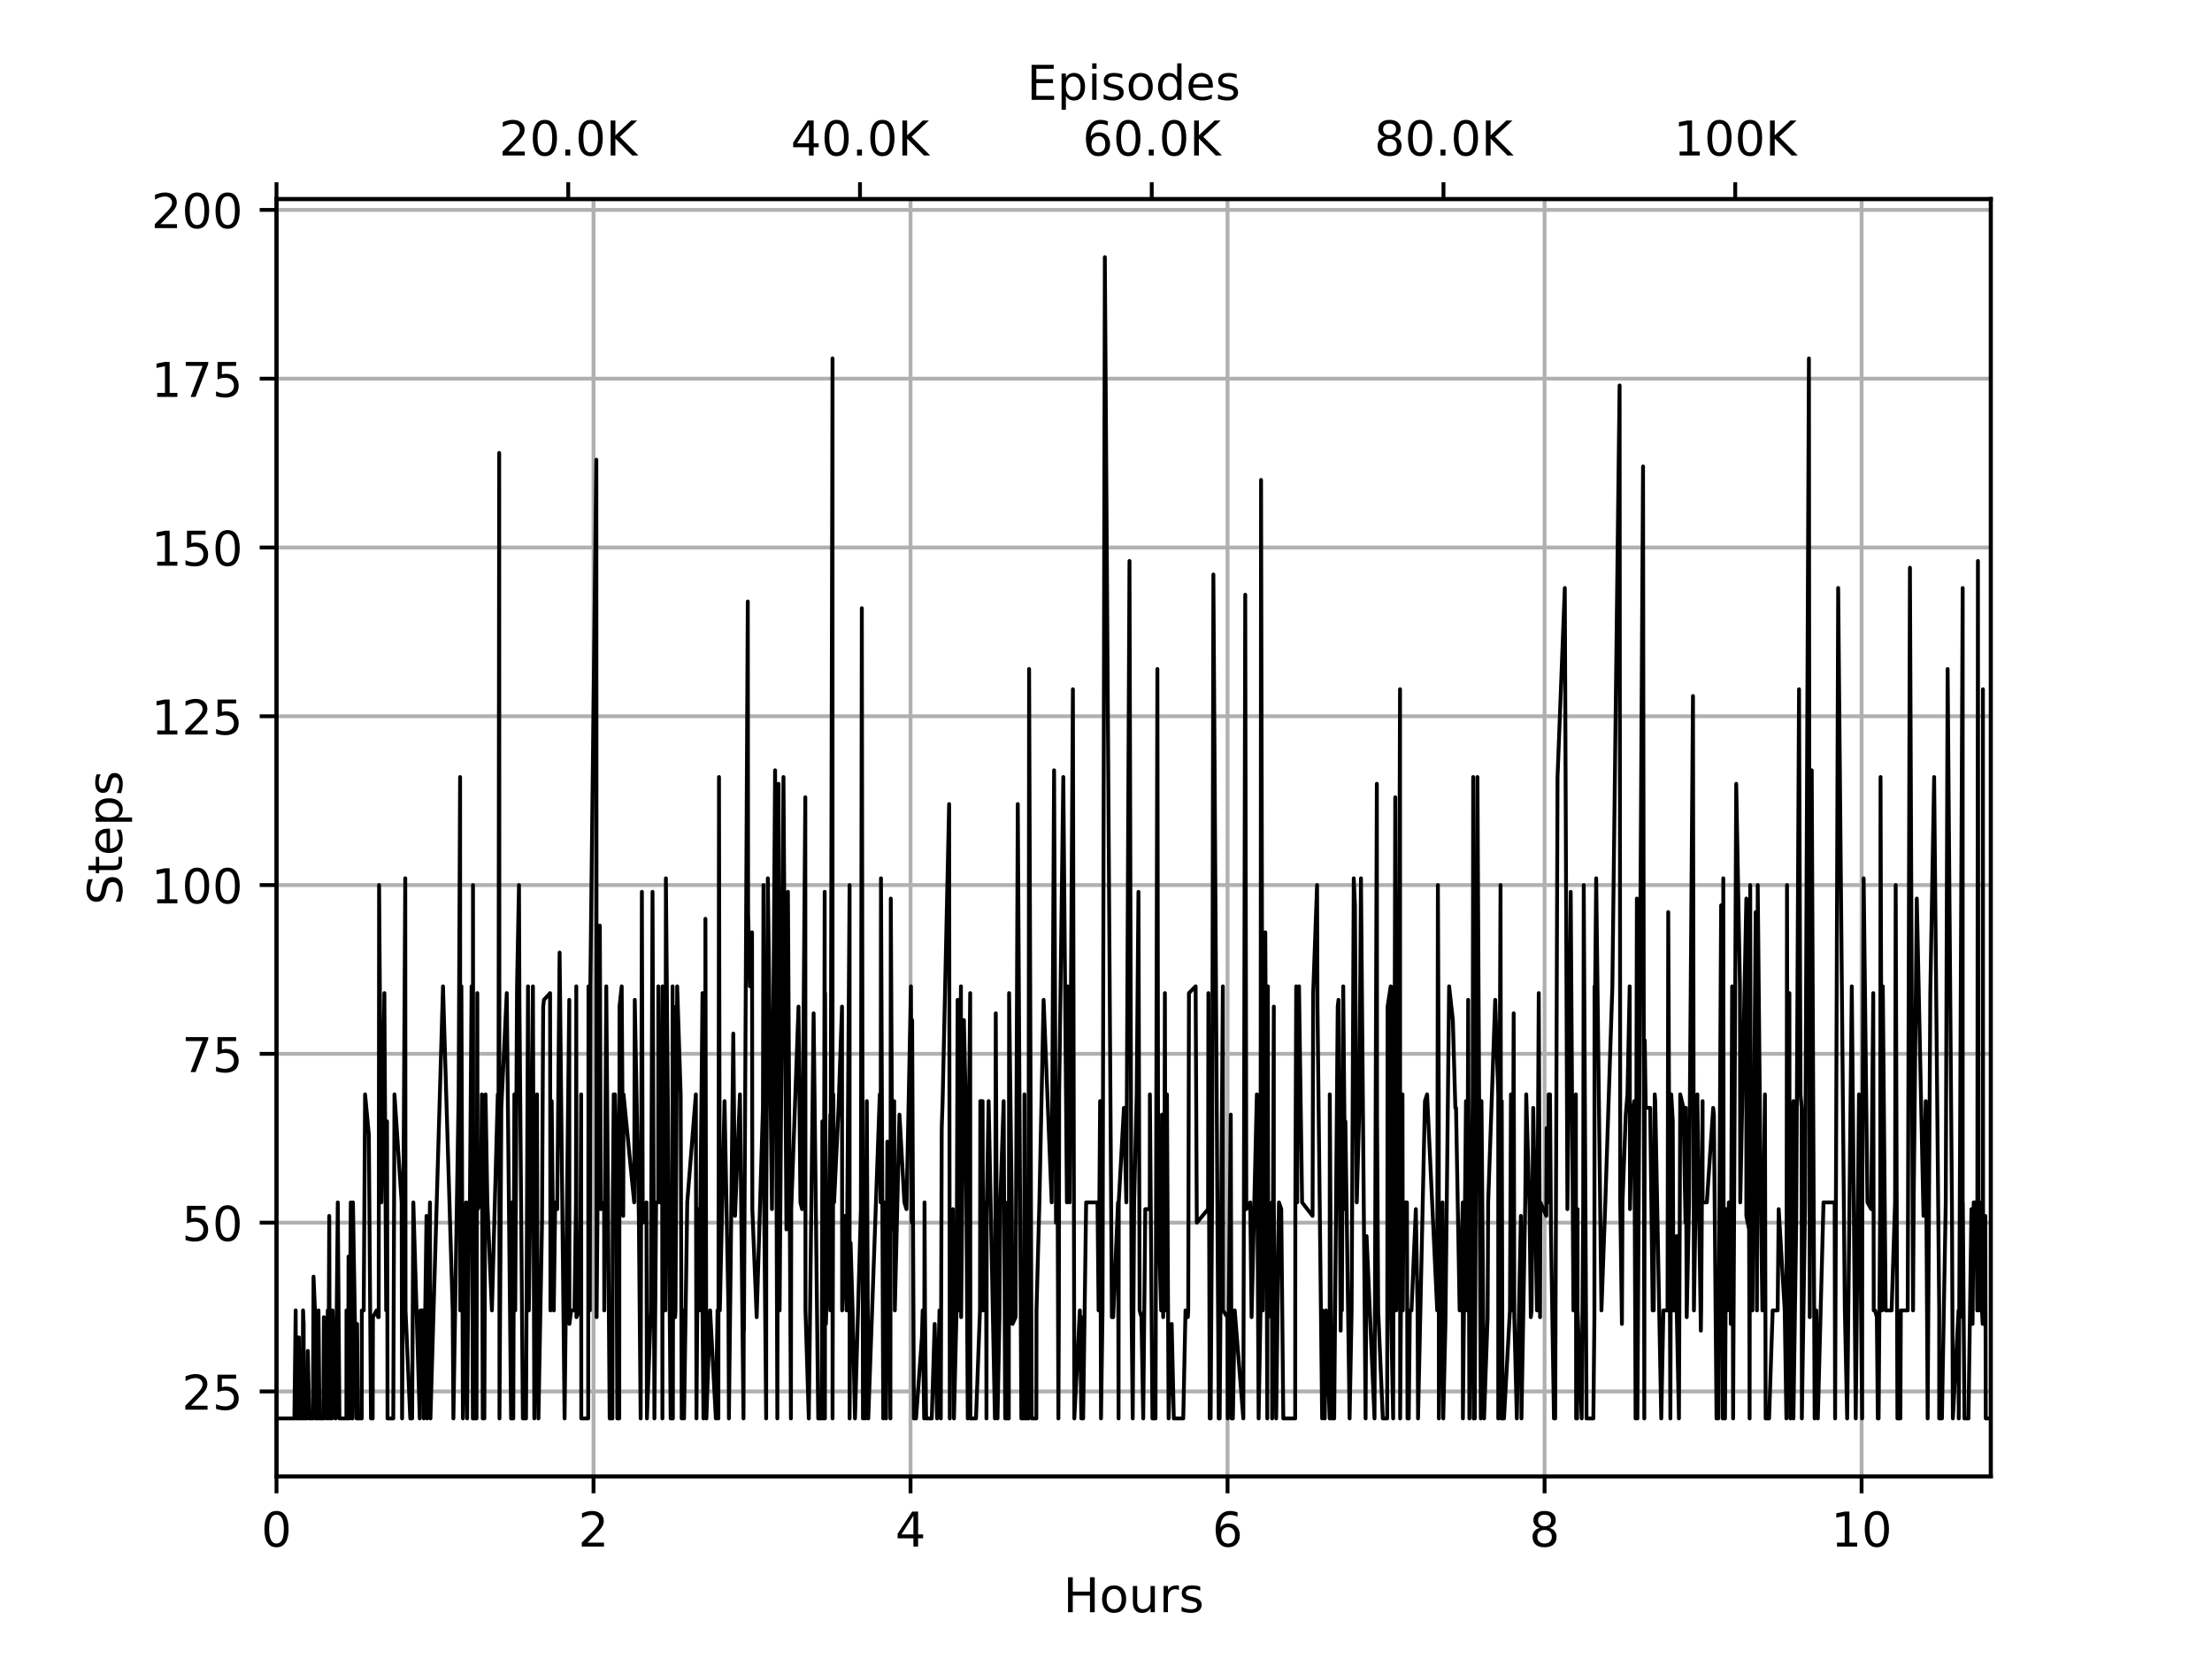 <?xml version="1.0" encoding="utf-8" standalone="no"?>
<!DOCTYPE svg PUBLIC "-//W3C//DTD SVG 1.1//EN"
  "http://www.w3.org/Graphics/SVG/1.1/DTD/svg11.dtd">
<!-- Created with matplotlib (https://matplotlib.org/) -->
<svg height="345.6pt" version="1.1" viewBox="0 0 460.8 345.6" width="460.8pt" xmlns="http://www.w3.org/2000/svg" xmlns:xlink="http://www.w3.org/1999/xlink">
 <defs>
  <style type="text/css">
*{stroke-linecap:butt;stroke-linejoin:round;}
  </style>
 </defs>
 <g id="figure_1">
  <g id="patch_1">
   <path d="M 0 345.6 
L 460.8 345.6 
L 460.8 0 
L 0 0 
z
" style="fill:#ffffff;"/>
  </g>
  <g id="axes_1">
   <g id="patch_2">
    <path d="M 57.6 307.584 
L 414.72 307.584 
L 414.72 41.472 
L 57.6 41.472 
z
" style="fill:#ffffff;"/>
   </g>
   <g id="matplotlib.axis_1">
    <g id="xtick_1">
     <g id="line2d_1">
      <path clip-path="url(#p8e81c54733)" d="M 57.6 307.584 
L 57.6 41.472 
" style="fill:none;stroke:#b0b0b0;stroke-linecap:square;stroke-width:0.8;"/>
     </g>
     <g id="line2d_2">
      <defs>
       <path d="M 0 0 
L 0 3.5 
" id="md59aec3bb2" style="stroke:#000000;stroke-width:0.8;"/>
      </defs>
      <g>
       <use style="stroke:#000000;stroke-width:0.8;" x="57.6" xlink:href="#md59aec3bb2" y="307.584"/>
      </g>
     </g>
     <g id="text_1">
      <!-- 0 -->
      <defs>
       <path d="M 31.781 66.406 
Q 24.172 66.406 20.328 58.906 
Q 16.5 51.422 16.5 36.375 
Q 16.5 21.391 20.328 13.891 
Q 24.172 6.391 31.781 6.391 
Q 39.453 6.391 43.281 13.891 
Q 47.125 21.391 47.125 36.375 
Q 47.125 51.422 43.281 58.906 
Q 39.453 66.406 31.781 66.406 
z
M 31.781 74.219 
Q 44.047 74.219 50.516 64.516 
Q 56.984 54.828 56.984 36.375 
Q 56.984 17.969 50.516 8.266 
Q 44.047 -1.422 31.781 -1.422 
Q 19.531 -1.422 13.062 8.266 
Q 6.594 17.969 6.594 36.375 
Q 6.594 54.828 13.062 64.516 
Q 19.531 74.219 31.781 74.219 
z
" id="DejaVuSans-48"/>
      </defs>
      <g transform="translate(54.419 322.182)scale(0.1 -0.1)">
       <use xlink:href="#DejaVuSans-48"/>
      </g>
     </g>
    </g>
    <g id="xtick_2">
     <g id="line2d_3">
      <path clip-path="url(#p8e81c54733)" d="M 123.641 307.584 
L 123.641 41.472 
" style="fill:none;stroke:#b0b0b0;stroke-linecap:square;stroke-width:0.8;"/>
     </g>
     <g id="line2d_4">
      <g>
       <use style="stroke:#000000;stroke-width:0.8;" x="123.641" xlink:href="#md59aec3bb2" y="307.584"/>
      </g>
     </g>
     <g id="text_2">
      <!-- 2 -->
      <defs>
       <path d="M 19.188 8.297 
L 53.609 8.297 
L 53.609 0 
L 7.328 0 
L 7.328 8.297 
Q 12.938 14.109 22.625 23.891 
Q 32.328 33.688 34.812 36.531 
Q 39.547 41.844 41.422 45.531 
Q 43.312 49.219 43.312 52.781 
Q 43.312 58.594 39.234 62.25 
Q 35.156 65.922 28.609 65.922 
Q 23.969 65.922 18.812 64.312 
Q 13.672 62.703 7.812 59.422 
L 7.812 69.391 
Q 13.766 71.781 18.938 73 
Q 24.125 74.219 28.422 74.219 
Q 39.75 74.219 46.484 68.547 
Q 53.219 62.891 53.219 53.422 
Q 53.219 48.922 51.531 44.891 
Q 49.859 40.875 45.406 35.406 
Q 44.188 33.984 37.641 27.219 
Q 31.109 20.453 19.188 8.297 
z
" id="DejaVuSans-50"/>
      </defs>
      <g transform="translate(120.459 322.182)scale(0.1 -0.1)">
       <use xlink:href="#DejaVuSans-50"/>
      </g>
     </g>
    </g>
    <g id="xtick_3">
     <g id="line2d_5">
      <path clip-path="url(#p8e81c54733)" d="M 189.681 307.584 
L 189.681 41.472 
" style="fill:none;stroke:#b0b0b0;stroke-linecap:square;stroke-width:0.8;"/>
     </g>
     <g id="line2d_6">
      <g>
       <use style="stroke:#000000;stroke-width:0.8;" x="189.681" xlink:href="#md59aec3bb2" y="307.584"/>
      </g>
     </g>
     <g id="text_3">
      <!-- 4 -->
      <defs>
       <path d="M 37.797 64.312 
L 12.891 25.391 
L 37.797 25.391 
z
M 35.203 72.906 
L 47.609 72.906 
L 47.609 25.391 
L 58.016 25.391 
L 58.016 17.188 
L 47.609 17.188 
L 47.609 0 
L 37.797 0 
L 37.797 17.188 
L 4.891 17.188 
L 4.891 26.703 
z
" id="DejaVuSans-52"/>
      </defs>
      <g transform="translate(186.5 322.182)scale(0.1 -0.1)">
       <use xlink:href="#DejaVuSans-52"/>
      </g>
     </g>
    </g>
    <g id="xtick_4">
     <g id="line2d_7">
      <path clip-path="url(#p8e81c54733)" d="M 255.722 307.584 
L 255.722 41.472 
" style="fill:none;stroke:#b0b0b0;stroke-linecap:square;stroke-width:0.8;"/>
     </g>
     <g id="line2d_8">
      <g>
       <use style="stroke:#000000;stroke-width:0.8;" x="255.722" xlink:href="#md59aec3bb2" y="307.584"/>
      </g>
     </g>
     <g id="text_4">
      <!-- 6 -->
      <defs>
       <path d="M 33.016 40.375 
Q 26.375 40.375 22.484 35.828 
Q 18.609 31.297 18.609 23.391 
Q 18.609 15.531 22.484 10.953 
Q 26.375 6.391 33.016 6.391 
Q 39.656 6.391 43.531 10.953 
Q 47.406 15.531 47.406 23.391 
Q 47.406 31.297 43.531 35.828 
Q 39.656 40.375 33.016 40.375 
z
M 52.594 71.297 
L 52.594 62.312 
Q 48.875 64.062 45.094 64.984 
Q 41.312 65.922 37.594 65.922 
Q 27.828 65.922 22.672 59.328 
Q 17.531 52.734 16.797 39.406 
Q 19.672 43.656 24.016 45.922 
Q 28.375 48.188 33.594 48.188 
Q 44.578 48.188 50.953 41.516 
Q 57.328 34.859 57.328 23.391 
Q 57.328 12.156 50.688 5.359 
Q 44.047 -1.422 33.016 -1.422 
Q 20.359 -1.422 13.672 8.266 
Q 6.984 17.969 6.984 36.375 
Q 6.984 53.656 15.188 63.938 
Q 23.391 74.219 37.203 74.219 
Q 40.922 74.219 44.703 73.484 
Q 48.484 72.75 52.594 71.297 
z
" id="DejaVuSans-54"/>
      </defs>
      <g transform="translate(252.541 322.182)scale(0.1 -0.1)">
       <use xlink:href="#DejaVuSans-54"/>
      </g>
     </g>
    </g>
    <g id="xtick_5">
     <g id="line2d_9">
      <path clip-path="url(#p8e81c54733)" d="M 321.763 307.584 
L 321.763 41.472 
" style="fill:none;stroke:#b0b0b0;stroke-linecap:square;stroke-width:0.8;"/>
     </g>
     <g id="line2d_10">
      <g>
       <use style="stroke:#000000;stroke-width:0.8;" x="321.763" xlink:href="#md59aec3bb2" y="307.584"/>
      </g>
     </g>
     <g id="text_5">
      <!-- 8 -->
      <defs>
       <path d="M 31.781 34.625 
Q 24.75 34.625 20.719 30.859 
Q 16.703 27.094 16.703 20.516 
Q 16.703 13.922 20.719 10.156 
Q 24.75 6.391 31.781 6.391 
Q 38.812 6.391 42.859 10.172 
Q 46.922 13.969 46.922 20.516 
Q 46.922 27.094 42.891 30.859 
Q 38.875 34.625 31.781 34.625 
z
M 21.922 38.812 
Q 15.578 40.375 12.031 44.719 
Q 8.5 49.078 8.5 55.328 
Q 8.5 64.062 14.719 69.141 
Q 20.953 74.219 31.781 74.219 
Q 42.672 74.219 48.875 69.141 
Q 55.078 64.062 55.078 55.328 
Q 55.078 49.078 51.531 44.719 
Q 48 40.375 41.703 38.812 
Q 48.828 37.156 52.797 32.312 
Q 56.781 27.484 56.781 20.516 
Q 56.781 9.906 50.312 4.234 
Q 43.844 -1.422 31.781 -1.422 
Q 19.734 -1.422 13.25 4.234 
Q 6.781 9.906 6.781 20.516 
Q 6.781 27.484 10.781 32.312 
Q 14.797 37.156 21.922 38.812 
z
M 18.312 54.391 
Q 18.312 48.734 21.844 45.562 
Q 25.391 42.391 31.781 42.391 
Q 38.141 42.391 41.719 45.562 
Q 45.312 48.734 45.312 54.391 
Q 45.312 60.062 41.719 63.234 
Q 38.141 66.406 31.781 66.406 
Q 25.391 66.406 21.844 63.234 
Q 18.312 60.062 18.312 54.391 
z
" id="DejaVuSans-56"/>
      </defs>
      <g transform="translate(318.581 322.182)scale(0.1 -0.1)">
       <use xlink:href="#DejaVuSans-56"/>
      </g>
     </g>
    </g>
    <g id="xtick_6">
     <g id="line2d_11">
      <path clip-path="url(#p8e81c54733)" d="M 387.803 307.584 
L 387.803 41.472 
" style="fill:none;stroke:#b0b0b0;stroke-linecap:square;stroke-width:0.8;"/>
     </g>
     <g id="line2d_12">
      <g>
       <use style="stroke:#000000;stroke-width:0.8;" x="387.803" xlink:href="#md59aec3bb2" y="307.584"/>
      </g>
     </g>
     <g id="text_6">
      <!-- 10 -->
      <defs>
       <path d="M 12.406 8.297 
L 28.516 8.297 
L 28.516 63.922 
L 10.984 60.406 
L 10.984 69.391 
L 28.422 72.906 
L 38.281 72.906 
L 38.281 8.297 
L 54.391 8.297 
L 54.391 0 
L 12.406 0 
z
" id="DejaVuSans-49"/>
      </defs>
      <g transform="translate(381.441 322.182)scale(0.1 -0.1)">
       <use xlink:href="#DejaVuSans-49"/>
       <use x="63.623" xlink:href="#DejaVuSans-48"/>
      </g>
     </g>
    </g>
    <g id="text_7">
     <!-- Hours -->
     <defs>
      <path d="M 9.812 72.906 
L 19.672 72.906 
L 19.672 43.016 
L 55.516 43.016 
L 55.516 72.906 
L 65.375 72.906 
L 65.375 0 
L 55.516 0 
L 55.516 34.719 
L 19.672 34.719 
L 19.672 0 
L 9.812 0 
z
" id="DejaVuSans-72"/>
      <path d="M 30.609 48.391 
Q 23.391 48.391 19.188 42.75 
Q 14.984 37.109 14.984 27.297 
Q 14.984 17.484 19.156 11.844 
Q 23.344 6.203 30.609 6.203 
Q 37.797 6.203 41.984 11.859 
Q 46.188 17.531 46.188 27.297 
Q 46.188 37.016 41.984 42.703 
Q 37.797 48.391 30.609 48.391 
z
M 30.609 56 
Q 42.328 56 49.016 48.375 
Q 55.719 40.766 55.719 27.297 
Q 55.719 13.875 49.016 6.219 
Q 42.328 -1.422 30.609 -1.422 
Q 18.844 -1.422 12.172 6.219 
Q 5.516 13.875 5.516 27.297 
Q 5.516 40.766 12.172 48.375 
Q 18.844 56 30.609 56 
z
" id="DejaVuSans-111"/>
      <path d="M 8.5 21.578 
L 8.5 54.688 
L 17.484 54.688 
L 17.484 21.922 
Q 17.484 14.156 20.5 10.266 
Q 23.531 6.391 29.594 6.391 
Q 36.859 6.391 41.078 11.031 
Q 45.312 15.672 45.312 23.688 
L 45.312 54.688 
L 54.297 54.688 
L 54.297 0 
L 45.312 0 
L 45.312 8.406 
Q 42.047 3.422 37.719 1 
Q 33.406 -1.422 27.688 -1.422 
Q 18.266 -1.422 13.375 4.438 
Q 8.5 10.297 8.5 21.578 
z
M 31.109 56 
z
" id="DejaVuSans-117"/>
      <path d="M 41.109 46.297 
Q 39.594 47.172 37.812 47.578 
Q 36.031 48 33.891 48 
Q 26.266 48 22.188 43.047 
Q 18.109 38.094 18.109 28.812 
L 18.109 0 
L 9.078 0 
L 9.078 54.688 
L 18.109 54.688 
L 18.109 46.188 
Q 20.953 51.172 25.484 53.578 
Q 30.031 56 36.531 56 
Q 37.453 56 38.578 55.875 
Q 39.703 55.766 41.062 55.516 
z
" id="DejaVuSans-114"/>
      <path d="M 44.281 53.078 
L 44.281 44.578 
Q 40.484 46.531 36.375 47.5 
Q 32.281 48.484 27.875 48.484 
Q 21.188 48.484 17.844 46.438 
Q 14.5 44.391 14.5 40.281 
Q 14.5 37.156 16.891 35.375 
Q 19.281 33.594 26.516 31.984 
L 29.594 31.297 
Q 39.156 29.25 43.188 25.516 
Q 47.219 21.781 47.219 15.094 
Q 47.219 7.469 41.188 3.016 
Q 35.156 -1.422 24.609 -1.422 
Q 20.219 -1.422 15.453 -0.562 
Q 10.688 0.297 5.422 2 
L 5.422 11.281 
Q 10.406 8.688 15.234 7.391 
Q 20.062 6.109 24.812 6.109 
Q 31.156 6.109 34.562 8.281 
Q 37.984 10.453 37.984 14.406 
Q 37.984 18.062 35.516 20.016 
Q 33.062 21.969 24.703 23.781 
L 21.578 24.516 
Q 13.234 26.266 9.516 29.906 
Q 5.812 33.547 5.812 39.891 
Q 5.812 47.609 11.281 51.797 
Q 16.75 56 26.812 56 
Q 31.781 56 36.172 55.266 
Q 40.578 54.547 44.281 53.078 
z
" id="DejaVuSans-115"/>
     </defs>
     <g transform="translate(221.512 335.861)scale(0.1 -0.1)">
      <use xlink:href="#DejaVuSans-72"/>
      <use x="75.195" xlink:href="#DejaVuSans-111"/>
      <use x="136.377" xlink:href="#DejaVuSans-117"/>
      <use x="199.756" xlink:href="#DejaVuSans-114"/>
      <use x="240.869" xlink:href="#DejaVuSans-115"/>
     </g>
    </g>
   </g>
   <g id="matplotlib.axis_2">
    <g id="ytick_1">
     <g id="line2d_13">
      <path clip-path="url(#p8e81c54733)" d="M 57.6 289.862 
L 414.72 289.862 
" style="fill:none;stroke:#b0b0b0;stroke-linecap:square;stroke-width:0.8;"/>
     </g>
     <g id="line2d_14">
      <defs>
       <path d="M 0 0 
L -3.5 0 
" id="m53ccfbecda" style="stroke:#000000;stroke-width:0.8;"/>
      </defs>
      <g>
       <use style="stroke:#000000;stroke-width:0.8;" x="57.6" xlink:href="#m53ccfbecda" y="289.862"/>
      </g>
     </g>
     <g id="text_8">
      <!-- 25 -->
      <defs>
       <path d="M 10.797 72.906 
L 49.516 72.906 
L 49.516 64.594 
L 19.828 64.594 
L 19.828 46.734 
Q 21.969 47.469 24.109 47.828 
Q 26.266 48.188 28.422 48.188 
Q 40.625 48.188 47.75 41.5 
Q 54.891 34.812 54.891 23.391 
Q 54.891 11.625 47.562 5.094 
Q 40.234 -1.422 26.906 -1.422 
Q 22.312 -1.422 17.547 -0.641 
Q 12.797 0.141 7.719 1.703 
L 7.719 11.625 
Q 12.109 9.234 16.797 8.062 
Q 21.484 6.891 26.703 6.891 
Q 35.156 6.891 40.078 11.328 
Q 45.016 15.766 45.016 23.391 
Q 45.016 31 40.078 35.438 
Q 35.156 39.891 26.703 39.891 
Q 22.75 39.891 18.812 39.016 
Q 14.891 38.141 10.797 36.281 
z
" id="DejaVuSans-53"/>
      </defs>
      <g transform="translate(37.875 293.661)scale(0.1 -0.1)">
       <use xlink:href="#DejaVuSans-50"/>
       <use x="63.623" xlink:href="#DejaVuSans-53"/>
      </g>
     </g>
    </g>
    <g id="ytick_2">
     <g id="line2d_15">
      <path clip-path="url(#p8e81c54733)" d="M 57.6 254.699 
L 414.72 254.699 
" style="fill:none;stroke:#b0b0b0;stroke-linecap:square;stroke-width:0.8;"/>
     </g>
     <g id="line2d_16">
      <g>
       <use style="stroke:#000000;stroke-width:0.8;" x="57.6" xlink:href="#m53ccfbecda" y="254.699"/>
      </g>
     </g>
     <g id="text_9">
      <!-- 50 -->
      <g transform="translate(37.875 258.498)scale(0.1 -0.1)">
       <use xlink:href="#DejaVuSans-53"/>
       <use x="63.623" xlink:href="#DejaVuSans-48"/>
      </g>
     </g>
    </g>
    <g id="ytick_3">
     <g id="line2d_17">
      <path clip-path="url(#p8e81c54733)" d="M 57.6 219.536 
L 414.72 219.536 
" style="fill:none;stroke:#b0b0b0;stroke-linecap:square;stroke-width:0.8;"/>
     </g>
     <g id="line2d_18">
      <g>
       <use style="stroke:#000000;stroke-width:0.8;" x="57.6" xlink:href="#m53ccfbecda" y="219.536"/>
      </g>
     </g>
     <g id="text_10">
      <!-- 75 -->
      <defs>
       <path d="M 8.203 72.906 
L 55.078 72.906 
L 55.078 68.703 
L 28.609 0 
L 18.312 0 
L 43.219 64.594 
L 8.203 64.594 
z
" id="DejaVuSans-55"/>
      </defs>
      <g transform="translate(37.875 223.336)scale(0.1 -0.1)">
       <use xlink:href="#DejaVuSans-55"/>
       <use x="63.623" xlink:href="#DejaVuSans-53"/>
      </g>
     </g>
    </g>
    <g id="ytick_4">
     <g id="line2d_19">
      <path clip-path="url(#p8e81c54733)" d="M 57.6 184.374 
L 414.72 184.374 
" style="fill:none;stroke:#b0b0b0;stroke-linecap:square;stroke-width:0.8;"/>
     </g>
     <g id="line2d_20">
      <g>
       <use style="stroke:#000000;stroke-width:0.8;" x="57.6" xlink:href="#m53ccfbecda" y="184.374"/>
      </g>
     </g>
     <g id="text_11">
      <!-- 100 -->
      <g transform="translate(31.512 188.173)scale(0.1 -0.1)">
       <use xlink:href="#DejaVuSans-49"/>
       <use x="63.623" xlink:href="#DejaVuSans-48"/>
       <use x="127.246" xlink:href="#DejaVuSans-48"/>
      </g>
     </g>
    </g>
    <g id="ytick_5">
     <g id="line2d_21">
      <path clip-path="url(#p8e81c54733)" d="M 57.6 149.211 
L 414.72 149.211 
" style="fill:none;stroke:#b0b0b0;stroke-linecap:square;stroke-width:0.8;"/>
     </g>
     <g id="line2d_22">
      <g>
       <use style="stroke:#000000;stroke-width:0.8;" x="57.6" xlink:href="#m53ccfbecda" y="149.211"/>
      </g>
     </g>
     <g id="text_12">
      <!-- 125 -->
      <g transform="translate(31.512 153.01)scale(0.1 -0.1)">
       <use xlink:href="#DejaVuSans-49"/>
       <use x="63.623" xlink:href="#DejaVuSans-50"/>
       <use x="127.246" xlink:href="#DejaVuSans-53"/>
      </g>
     </g>
    </g>
    <g id="ytick_6">
     <g id="line2d_23">
      <path clip-path="url(#p8e81c54733)" d="M 57.6 114.048 
L 414.72 114.048 
" style="fill:none;stroke:#b0b0b0;stroke-linecap:square;stroke-width:0.8;"/>
     </g>
     <g id="line2d_24">
      <g>
       <use style="stroke:#000000;stroke-width:0.8;" x="57.6" xlink:href="#m53ccfbecda" y="114.048"/>
      </g>
     </g>
     <g id="text_13">
      <!-- 150 -->
      <g transform="translate(31.512 117.847)scale(0.1 -0.1)">
       <use xlink:href="#DejaVuSans-49"/>
       <use x="63.623" xlink:href="#DejaVuSans-53"/>
       <use x="127.246" xlink:href="#DejaVuSans-48"/>
      </g>
     </g>
    </g>
    <g id="ytick_7">
     <g id="line2d_25">
      <path clip-path="url(#p8e81c54733)" d="M 57.6 78.885 
L 414.72 78.885 
" style="fill:none;stroke:#b0b0b0;stroke-linecap:square;stroke-width:0.8;"/>
     </g>
     <g id="line2d_26">
      <g>
       <use style="stroke:#000000;stroke-width:0.8;" x="57.6" xlink:href="#m53ccfbecda" y="78.885"/>
      </g>
     </g>
     <g id="text_14">
      <!-- 175 -->
      <g transform="translate(31.512 82.684)scale(0.1 -0.1)">
       <use xlink:href="#DejaVuSans-49"/>
       <use x="63.623" xlink:href="#DejaVuSans-55"/>
       <use x="127.246" xlink:href="#DejaVuSans-53"/>
      </g>
     </g>
    </g>
    <g id="ytick_8">
     <g id="line2d_27">
      <path clip-path="url(#p8e81c54733)" d="M 57.6 43.722 
L 414.72 43.722 
" style="fill:none;stroke:#b0b0b0;stroke-linecap:square;stroke-width:0.8;"/>
     </g>
     <g id="line2d_28">
      <g>
       <use style="stroke:#000000;stroke-width:0.8;" x="57.6" xlink:href="#m53ccfbecda" y="43.722"/>
      </g>
     </g>
     <g id="text_15">
      <!-- 200 -->
      <g transform="translate(31.512 47.522)scale(0.1 -0.1)">
       <use xlink:href="#DejaVuSans-50"/>
       <use x="63.623" xlink:href="#DejaVuSans-48"/>
       <use x="127.246" xlink:href="#DejaVuSans-48"/>
      </g>
     </g>
    </g>
    <g id="text_16">
     <!-- Steps -->
     <defs>
      <path d="M 53.516 70.516 
L 53.516 60.891 
Q 47.906 63.578 42.922 64.891 
Q 37.938 66.219 33.297 66.219 
Q 25.25 66.219 20.875 63.094 
Q 16.5 59.969 16.5 54.203 
Q 16.5 49.359 19.406 46.891 
Q 22.312 44.438 30.422 42.922 
L 36.375 41.703 
Q 47.406 39.594 52.656 34.297 
Q 57.906 29 57.906 20.125 
Q 57.906 9.516 50.797 4.047 
Q 43.703 -1.422 29.984 -1.422 
Q 24.812 -1.422 18.969 -0.25 
Q 13.141 0.922 6.891 3.219 
L 6.891 13.375 
Q 12.891 10.016 18.656 8.297 
Q 24.422 6.594 29.984 6.594 
Q 38.422 6.594 43.016 9.906 
Q 47.609 13.234 47.609 19.391 
Q 47.609 24.75 44.312 27.781 
Q 41.016 30.812 33.5 32.328 
L 27.484 33.5 
Q 16.453 35.688 11.516 40.375 
Q 6.594 45.062 6.594 53.422 
Q 6.594 63.094 13.406 68.656 
Q 20.219 74.219 32.172 74.219 
Q 37.312 74.219 42.625 73.281 
Q 47.953 72.359 53.516 70.516 
z
" id="DejaVuSans-83"/>
      <path d="M 18.312 70.219 
L 18.312 54.688 
L 36.812 54.688 
L 36.812 47.703 
L 18.312 47.703 
L 18.312 18.016 
Q 18.312 11.328 20.141 9.422 
Q 21.969 7.516 27.594 7.516 
L 36.812 7.516 
L 36.812 0 
L 27.594 0 
Q 17.188 0 13.234 3.875 
Q 9.281 7.766 9.281 18.016 
L 9.281 47.703 
L 2.688 47.703 
L 2.688 54.688 
L 9.281 54.688 
L 9.281 70.219 
z
" id="DejaVuSans-116"/>
      <path d="M 56.203 29.594 
L 56.203 25.203 
L 14.891 25.203 
Q 15.484 15.922 20.484 11.062 
Q 25.484 6.203 34.422 6.203 
Q 39.594 6.203 44.453 7.469 
Q 49.312 8.734 54.109 11.281 
L 54.109 2.781 
Q 49.266 0.734 44.188 -0.344 
Q 39.109 -1.422 33.891 -1.422 
Q 20.797 -1.422 13.156 6.188 
Q 5.516 13.812 5.516 26.812 
Q 5.516 40.234 12.766 48.109 
Q 20.016 56 32.328 56 
Q 43.359 56 49.781 48.891 
Q 56.203 41.797 56.203 29.594 
z
M 47.219 32.234 
Q 47.125 39.594 43.094 43.984 
Q 39.062 48.391 32.422 48.391 
Q 24.906 48.391 20.391 44.141 
Q 15.875 39.891 15.188 32.172 
z
" id="DejaVuSans-101"/>
      <path d="M 18.109 8.203 
L 18.109 -20.797 
L 9.078 -20.797 
L 9.078 54.688 
L 18.109 54.688 
L 18.109 46.391 
Q 20.953 51.266 25.266 53.625 
Q 29.594 56 35.594 56 
Q 45.562 56 51.781 48.094 
Q 58.016 40.188 58.016 27.297 
Q 58.016 14.406 51.781 6.484 
Q 45.562 -1.422 35.594 -1.422 
Q 29.594 -1.422 25.266 0.953 
Q 20.953 3.328 18.109 8.203 
z
M 48.688 27.297 
Q 48.688 37.203 44.609 42.844 
Q 40.531 48.484 33.406 48.484 
Q 26.266 48.484 22.188 42.844 
Q 18.109 37.203 18.109 27.297 
Q 18.109 17.391 22.188 11.75 
Q 26.266 6.109 33.406 6.109 
Q 40.531 6.109 44.609 11.75 
Q 48.688 17.391 48.688 27.297 
z
" id="DejaVuSans-112"/>
     </defs>
     <g transform="translate(25.433 188.518)rotate(-90)scale(0.1 -0.1)">
      <use xlink:href="#DejaVuSans-83"/>
      <use x="63.477" xlink:href="#DejaVuSans-116"/>
      <use x="102.686" xlink:href="#DejaVuSans-101"/>
      <use x="164.209" xlink:href="#DejaVuSans-112"/>
      <use x="227.686" xlink:href="#DejaVuSans-115"/>
     </g>
    </g>
   </g>
   <g id="line2d_29">
    <path clip-path="url(#p8e81c54733)" d="M 57.6 295.488 
L 61.327 295.488 
L 61.593 272.984 
L 61.687 295.488 
L 62.092 295.488 
L 62.104 278.61 
L 62.168 295.488 
L 62.262 278.61 
L 62.371 295.488 
L 63.016 295.488 
L 63.133 272.984 
L 63.256 275.797 
L 63.271 295.488 
L 63.902 295.488 
L 64.123 281.423 
L 64.424 295.488 
L 65.189 295.488 
L 65.316 265.951 
L 65.614 272.984 
L 65.728 295.488 
L 66.318 295.488 
L 66.348 272.984 
L 66.559 295.488 
L 67.348 295.488 
L 67.472 274.39 
L 67.473 295.488 
L 67.544 281.423 
L 68.036 295.488 
L 68.279 272.984 
L 68.386 295.488 
L 68.591 253.293 
L 68.653 277.203 
L 68.897 295.488 
L 69.122 295.488 
L 69.284 272.984 
L 69.831 295.488 
L 69.929 295.488 
L 70.367 250.48 
L 70.709 295.488 
L 72.159 295.488 
L 72.182 272.984 
L 72.374 295.488 
L 72.522 295.488 
L 72.608 261.732 
L 72.748 295.488 
L 73.075 250.48 
L 73.298 256.106 
L 73.298 295.488 
L 73.419 295.488 
L 73.439 292.675 
L 73.527 250.48 
L 74.273 295.488 
L 74.386 275.797 
L 74.566 295.488 
L 75.359 295.488 
L 75.38 272.984 
L 75.766 272.984 
L 76.054 227.975 
L 76.839 236.415 
L 77.281 295.488 
L 77.636 295.488 
L 77.691 274.39 
L 78.457 272.984 
L 78.778 274.39 
L 78.895 274.39 
L 78.974 184.374 
L 79.445 250.48 
L 80.072 206.878 
L 80.447 272.984 
L 80.629 233.601 
L 80.731 295.488 
L 81.927 295.488 
L 82.176 227.975 
L 83.668 250.48 
L 83.762 295.488 
L 84.424 182.967 
L 84.479 272.984 
L 85.468 295.488 
L 85.857 295.488 
L 86.104 250.48 
L 87.442 295.488 
L 87.591 272.984 
L 88.212 272.984 
L 88.289 295.488 
L 88.849 253.293 
L 88.972 295.488 
L 89.568 250.48 
L 89.668 295.488 
L 92.284 205.471 
L 94.304 272.984 
L 94.451 295.488 
L 95.543 227.975 
L 95.847 161.869 
L 95.877 272.984 
L 96.117 205.471 
L 96.43 295.488 
L 96.87 272.984 
L 97.092 250.48 
L 97.308 295.488 
L 97.682 250.48 
L 97.893 250.48 
L 98.238 205.471 
L 98.5 295.488 
L 98.533 184.374 
L 98.621 295.488 
L 99.268 295.488 
L 99.433 206.878 
L 99.493 251.886 
L 100.176 250.48 
L 100.379 227.975 
L 100.565 295.488 
L 100.654 272.984 
L 100.899 295.488 
L 101.146 227.975 
L 101.524 250.48 
L 102.473 272.984 
L 103.698 227.975 
L 103.855 227.975 
L 103.99 94.357 
L 104.05 295.488 
L 104.436 230.788 
L 105.568 206.878 
L 106.469 295.488 
L 106.654 250.48 
L 106.72 295.488 
L 106.925 295.488 
L 107.149 227.975 
L 107.334 272.984 
L 107.707 205.471 
L 108.116 184.374 
L 108.204 208.284 
L 108.922 295.488 
L 109.581 295.488 
L 109.994 205.471 
L 109.995 250.48 
L 110.109 250.48 
L 110.168 272.984 
L 111.018 205.471 
L 111.305 295.488 
L 111.874 227.975 
L 111.962 272.984 
L 112.166 295.488 
L 112.912 254.699 
L 113.157 209.691 
L 113.319 208.284 
L 114.59 206.878 
L 114.672 272.984 
L 114.926 229.382 
L 115.362 272.984 
L 115.657 250.48 
L 116.078 251.886 
L 116.577 198.439 
L 117.613 295.488 
L 118.589 208.284 
L 118.62 275.797 
L 118.973 272.984 
L 119.67 272.984 
L 119.985 250.48 
L 120.052 205.471 
L 120.086 274.39 
L 120.665 272.984 
L 120.936 253.293 
L 121.062 227.975 
L 121.091 295.488 
L 122.528 295.488 
L 122.591 205.471 
L 122.873 272.984 
L 122.973 205.471 
L 124.229 95.763 
L 124.287 274.39 
L 124.958 192.813 
L 125.151 251.886 
L 125.844 250.48 
L 125.881 272.984 
L 126.298 205.471 
L 127.008 295.488 
L 127.57 295.488 
L 127.651 250.48 
L 127.848 227.975 
L 128.112 227.975 
L 128.353 236.415 
L 128.6 295.488 
L 129 295.488 
L 129.055 209.691 
L 129.512 205.471 
L 129.831 253.293 
L 129.891 227.975 
L 132.111 250.48 
L 132.235 208.284 
L 133.08 253.293 
L 133.459 295.488 
L 133.714 185.78 
L 133.899 254.699 
L 134.09 251.886 
L 134.66 250.48 
L 134.769 295.488 
L 135.569 272.984 
L 135.933 185.78 
L 136.324 295.488 
L 136.678 250.48 
L 137.104 250.48 
L 137.14 205.471 
L 137.541 250.48 
L 137.935 227.975 
L 137.991 295.488 
L 138.022 205.471 
L 138.302 227.975 
L 138.533 227.975 
L 138.614 272.984 
L 138.717 182.967 
L 139.709 295.488 
L 139.738 272.984 
L 139.771 295.488 
L 139.837 295.488 
L 139.896 274.39 
L 140.052 295.488 
L 140.113 205.471 
L 140.171 295.488 
L 140.306 209.691 
L 140.644 274.39 
L 140.718 272.984 
L 141.069 205.471 
L 141.794 227.975 
L 142.01 295.488 
L 142.291 272.984 
L 142.503 295.488 
L 143.166 250.48 
L 144.958 227.975 
L 145.086 295.488 
L 145.419 251.886 
L 145.689 272.984 
L 146.343 206.878 
L 146.344 272.984 
L 146.543 295.488 
L 146.898 272.984 
L 146.953 191.406 
L 147.151 295.488 
L 147.926 272.984 
L 149.127 295.488 
L 149.471 272.984 
L 149.649 295.488 
L 149.779 161.869 
L 149.954 272.984 
L 150.934 229.382 
L 151.751 272.984 
L 151.845 295.488 
L 152.758 215.317 
L 153.122 253.293 
L 154.146 227.975 
L 154.883 295.488 
L 154.944 274.39 
L 154.978 277.203 
L 155.778 125.3 
L 155.844 190 
L 156.204 205.471 
L 156.661 194.219 
L 156.724 251.886 
L 157.629 274.39 
L 158.934 230.788 
L 159.046 184.374 
L 159.195 251.886 
L 159.605 295.488 
L 159.631 251.886 
L 159.957 182.967 
L 160.814 251.886 
L 161.465 160.463 
L 161.934 295.488 
L 162.187 163.276 
L 162.408 272.984 
L 163.211 161.869 
L 163.828 256.106 
L 164.14 185.78 
L 164.763 295.488 
L 164.83 251.886 
L 166.349 209.691 
L 166.742 250.48 
L 167.085 251.886 
L 167.762 166.089 
L 167.798 272.984 
L 168.487 295.488 
L 169.492 211.097 
L 170.453 295.488 
L 171.195 295.488 
L 171.314 233.601 
L 171.565 295.488 
L 171.797 185.78 
L 171.849 295.488 
L 171.883 206.878 
L 172.055 275.797 
L 172.7 253.293 
L 172.972 232.195 
L 172.972 272.984 
L 173.432 74.666 
L 173.433 295.488 
L 173.596 227.975 
L 173.757 250.48 
L 174.686 230.788 
L 175.406 209.691 
L 175.435 272.984 
L 175.954 253.293 
L 176.358 272.984 
L 176.985 184.374 
L 176.986 295.488 
L 177.193 258.919 
L 177.616 272.984 
L 178.112 295.488 
L 179.34 251.886 
L 179.534 126.707 
L 179.765 295.488 
L 179.899 272.984 
L 180.25 295.488 
L 180.305 272.984 
L 180.572 229.382 
L 180.877 295.488 
L 183.276 227.975 
L 183.453 250.48 
L 183.524 182.967 
L 183.994 295.488 
L 184.313 250.48 
L 184.586 295.488 
L 184.851 237.821 
L 185.319 272.984 
L 185.486 295.488 
L 185.569 187.187 
L 185.916 256.106 
L 186.27 229.382 
L 186.407 272.984 
L 187.373 232.195 
L 188.403 250.48 
L 188.836 251.886 
L 189.767 205.471 
L 189.929 254.699 
L 190.015 212.504 
L 190.384 295.488 
L 190.828 295.488 
L 192.054 278.61 
L 192.211 272.984 
L 192.518 295.488 
L 192.598 250.48 
L 192.693 272.984 
L 192.923 295.488 
L 194.103 295.488 
L 194.706 275.797 
L 195.214 295.488 
L 195.717 272.984 
L 195.983 295.488 
L 196.179 235.008 
L 196.366 229.382 
L 197.722 167.495 
L 197.857 295.488 
L 197.888 274.39 
L 198.355 272.984 
L 198.513 251.886 
L 198.728 295.488 
L 199.271 272.984 
L 199.491 208.284 
L 199.649 272.984 
L 200.184 205.471 
L 200.224 274.39 
L 200.797 212.504 
L 201.198 230.788 
L 201.604 295.488 
L 201.84 232.195 
L 202.109 206.878 
L 202.142 295.488 
L 203.319 295.488 
L 204.148 272.984 
L 204.217 229.382 
L 204.691 229.382 
L 204.831 272.984 
L 205.398 250.48 
L 205.5 295.488 
L 205.558 251.886 
L 205.95 229.382 
L 207.26 295.488 
L 207.437 211.097 
L 207.803 295.488 
L 208.209 274.39 
L 208.379 250.48 
L 209.077 229.382 
L 209.399 295.488 
L 209.429 250.48 
L 209.473 295.488 
L 210.148 295.488 
L 210.215 206.878 
L 210.761 250.48 
L 210.933 275.797 
L 211.566 274.39 
L 212.023 167.495 
L 212.766 295.488 
L 213.34 295.488 
L 213.413 227.975 
L 213.655 295.488 
L 214.242 295.488 
L 214.381 139.365 
L 214.923 295.488 
L 215.889 295.488 
L 215.92 272.984 
L 216.525 250.48 
L 217.402 208.284 
L 219.086 250.48 
L 219.584 160.463 
L 219.984 254.699 
L 220.256 229.382 
L 220.483 295.488 
L 220.582 272.984 
L 220.645 227.975 
L 221.505 161.869 
L 222.258 250.48 
L 222.413 205.471 
L 222.815 250.48 
L 223.505 143.585 
L 223.802 295.488 
L 224.954 272.984 
L 225.26 295.488 
L 225.294 274.39 
L 225.353 295.488 
L 225.639 295.488 
L 226.262 250.48 
L 228.635 250.48 
L 228.856 272.984 
L 229.172 229.382 
L 229.361 295.488 
L 229.678 272.984 
L 230.16 53.568 
L 231.624 274.39 
L 231.899 274.39 
L 232.906 250.48 
L 233.016 295.488 
L 233.051 250.48 
L 234.131 230.788 
L 234.635 250.48 
L 235.292 116.861 
L 235.727 272.984 
L 235.965 295.488 
L 236.263 250.48 
L 236.794 227.975 
L 237.161 185.78 
L 237.406 272.984 
L 237.786 274.39 
L 238.155 295.488 
L 238.586 251.886 
L 239.512 251.886 
L 239.543 227.975 
L 240.072 295.488 
L 240.717 295.488 
L 241.104 139.365 
L 241.272 251.886 
L 241.891 272.984 
L 242.061 232.195 
L 242.312 274.39 
L 242.563 250.48 
L 242.668 206.878 
L 242.807 272.984 
L 243.1 227.975 
L 243.442 295.488 
L 244.084 275.797 
L 244.526 295.488 
L 246.494 295.488 
L 246.962 272.984 
L 247.446 274.39 
L 247.529 272.984 
L 247.681 206.878 
L 249.07 205.471 
L 249.318 254.699 
L 251.664 251.886 
L 251.734 206.878 
L 252.012 295.488 
L 252.196 295.488 
L 252.492 250.48 
L 252.769 119.674 
L 253.887 295.488 
L 254.082 295.488 
L 254.744 205.471 
L 254.787 272.984 
L 255.689 274.39 
L 255.75 295.488 
L 256.391 232.195 
L 256.563 295.488 
L 256.832 295.488 
L 257.217 272.984 
L 259.008 295.488 
L 259.12 251.886 
L 259.406 123.894 
L 259.631 251.886 
L 260.448 250.48 
L 260.729 274.39 
L 261.826 227.975 
L 262.193 295.488 
L 262.591 272.984 
L 262.7 99.983 
L 263.061 272.984 
L 263.586 194.219 
L 263.931 275.797 
L 263.997 295.488 
L 264.122 205.471 
L 264.196 274.39 
L 264.702 272.984 
L 264.95 250.48 
L 265.013 295.488 
L 265.359 209.691 
L 265.359 250.48 
L 265.851 295.488 
L 266.427 250.48 
L 266.909 251.886 
L 267.336 295.488 
L 269.811 295.488 
L 269.844 250.48 
L 270.022 205.471 
L 270.225 250.48 
L 270.297 229.382 
L 270.609 205.471 
L 271.25 250.48 
L 273.432 253.293 
L 273.557 206.878 
L 274.368 184.374 
L 274.456 209.691 
L 275.425 295.488 
L 275.476 272.984 
L 275.768 274.39 
L 275.967 295.488 
L 276.213 272.984 
L 276.994 295.488 
L 277.018 227.975 
L 277.404 295.488 
L 277.935 295.488 
L 278.673 209.691 
L 278.833 208.284 
L 279.287 277.203 
L 279.447 254.699 
L 279.54 272.984 
L 279.818 205.471 
L 280.228 251.886 
L 280.268 233.601 
L 281.147 295.488 
L 281.568 272.984 
L 282.012 182.967 
L 282.26 188.593 
L 282.641 250.48 
L 283.174 230.788 
L 283.515 182.967 
L 284.476 295.488 
L 284.683 257.512 
L 286.336 295.488 
L 286.823 163.276 
L 286.862 232.195 
L 287.102 272.984 
L 288.064 295.488 
L 288.975 295.488 
L 289.059 209.691 
L 289.711 205.471 
L 289.77 272.984 
L 290.221 295.488 
L 290.432 205.471 
L 290.433 253.293 
L 290.658 166.089 
L 290.857 272.984 
L 291.521 184.374 
L 291.65 143.585 
L 291.676 295.488 
L 292.162 227.975 
L 292.236 272.984 
L 292.367 250.48 
L 293.09 250.48 
L 293.213 295.488 
L 293.465 295.488 
L 293.7 272.984 
L 294.04 272.984 
L 294.945 251.886 
L 295.308 272.984 
L 295.402 295.488 
L 296.844 229.382 
L 297.288 227.975 
L 299.397 272.984 
L 299.541 184.374 
L 299.721 229.382 
L 299.743 295.488 
L 299.998 274.39 
L 300.505 250.48 
L 300.655 295.488 
L 301.112 275.797 
L 301.879 205.471 
L 302.657 212.504 
L 303.176 230.788 
L 303.319 230.788 
L 304.069 272.984 
L 304.101 272.984 
L 304.723 250.48 
L 304.749 295.488 
L 305.392 229.382 
L 305.661 272.984 
L 305.846 208.284 
L 306.099 295.488 
L 306.793 227.975 
L 306.891 161.869 
L 306.985 295.488 
L 307.228 295.488 
L 307.777 161.869 
L 308.478 295.488 
L 308.62 229.382 
L 309.16 295.488 
L 309.892 274.39 
L 310.013 250.48 
L 311.477 208.284 
L 312.114 227.975 
L 312.115 295.488 
L 312.589 184.374 
L 312.747 295.488 
L 312.841 229.382 
L 313.009 295.488 
L 313.309 295.488 
L 314.547 272.984 
L 314.76 227.975 
L 315.099 272.984 
L 315.326 211.097 
L 315.458 274.39 
L 315.985 295.488 
L 316.829 253.293 
L 316.949 295.488 
L 317.735 250.48 
L 317.941 227.975 
L 318.635 251.886 
L 318.896 274.39 
L 319.049 272.984 
L 319.399 230.788 
L 320.183 272.984 
L 320.552 206.878 
L 320.819 274.39 
L 320.885 250.48 
L 322.123 253.293 
L 322.195 235.008 
L 322.542 250.48 
L 322.621 227.975 
L 322.894 227.975 
L 323.094 256.106 
L 323.716 295.488 
L 323.973 295.488 
L 324.463 161.869 
L 325.977 122.487 
L 326.519 251.886 
L 327.21 185.78 
L 327.773 272.984 
L 328.284 227.975 
L 328.337 295.488 
L 328.542 295.488 
L 328.637 251.886 
L 328.637 272.984 
L 329.498 295.488 
L 329.808 251.886 
L 329.923 184.374 
L 330.508 295.488 
L 331.923 295.488 
L 332.144 274.39 
L 332.172 205.471 
L 332.273 208.284 
L 332.513 182.967 
L 333.609 272.984 
L 334.416 250.48 
L 335.886 205.471 
L 337.393 80.292 
L 337.527 250.48 
L 337.876 275.797 
L 337.995 250.48 
L 338.677 232.195 
L 339.029 227.975 
L 339.493 205.471 
L 339.561 251.886 
L 339.999 232.195 
L 340.457 229.382 
L 340.722 295.488 
L 340.992 187.187 
L 341.097 295.488 
L 342.276 97.17 
L 342.535 295.488 
L 342.633 216.723 
L 342.839 230.788 
L 343.769 230.788 
L 344.281 272.984 
L 344.417 251.886 
L 344.503 272.984 
L 344.712 227.975 
L 344.814 229.382 
L 346.07 295.488 
L 346.513 272.984 
L 347.376 272.984 
L 347.525 190 
L 347.967 295.488 
L 348.159 227.975 
L 348.467 233.601 
L 348.616 272.984 
L 348.893 272.984 
L 349.264 257.512 
L 349.294 272.984 
L 349.755 295.488 
L 350.023 227.975 
L 350.694 230.788 
L 351.12 254.699 
L 351.18 230.788 
L 351.378 274.39 
L 351.865 250.48 
L 352.677 144.991 
L 352.875 272.984 
L 353.584 227.975 
L 354.32 277.203 
L 354.383 272.984 
L 354.681 229.382 
L 354.681 250.48 
L 355.57 250.48 
L 356.888 230.788 
L 357.034 232.195 
L 357.584 295.488 
L 357.885 272.984 
L 357.942 295.488 
L 358.543 188.593 
L 358.864 295.488 
L 358.992 182.967 
L 359.103 295.488 
L 359.349 295.488 
L 359.594 251.886 
L 359.852 272.984 
L 360.148 250.48 
L 360.496 250.48 
L 360.554 275.797 
L 360.836 205.471 
L 361.037 295.488 
L 361.687 163.276 
L 362.463 205.471 
L 362.526 250.48 
L 363.794 187.187 
L 363.795 253.293 
L 364.366 256.106 
L 364.476 295.488 
L 364.6 184.374 
L 364.769 272.984 
L 365.06 272.984 
L 365.742 190 
L 365.998 272.984 
L 366.168 184.374 
L 366.807 250.48 
L 367.142 272.984 
L 367.668 227.975 
L 367.816 295.488 
L 368.532 295.488 
L 369.281 272.984 
L 370.318 272.984 
L 370.536 251.886 
L 371.789 272.984 
L 372.138 295.488 
L 372.268 184.374 
L 372.411 272.984 
L 372.465 227.975 
L 372.484 275.797 
L 372.764 206.878 
L 372.794 250.48 
L 372.963 295.488 
L 373.056 251.886 
L 373.6 229.382 
L 373.6 295.488 
L 374.186 254.699 
L 374.771 143.585 
L 375.082 227.975 
L 375.32 230.788 
L 375.354 295.488 
L 376.042 250.48 
L 376.83 74.666 
L 377.004 274.39 
L 377.418 160.463 
L 378.022 295.488 
L 378.362 272.984 
L 378.686 295.488 
L 379.87 250.48 
L 382.192 250.48 
L 382.287 295.488 
L 382.926 122.487 
L 384.313 272.984 
L 384.799 295.488 
L 385.762 205.471 
L 386.585 295.488 
L 387.262 227.975 
L 387.921 295.488 
L 387.945 250.48 
L 388.233 182.967 
L 389.023 250.48 
L 389.813 251.886 
L 390.232 206.878 
L 390.334 272.984 
L 390.62 272.984 
L 390.977 274.39 
L 391.187 295.488 
L 391.349 295.488 
L 391.682 250.48 
L 391.752 161.869 
L 392.06 272.984 
L 392.224 205.471 
L 392.818 272.984 
L 394.055 272.984 
L 394.778 250.48 
L 394.908 184.374 
L 395.266 295.488 
L 395.886 295.488 
L 395.976 272.984 
L 397.408 272.984 
L 397.874 118.268 
L 398.523 272.984 
L 398.655 250.48 
L 399.303 187.187 
L 400.697 253.293 
L 401.167 229.382 
L 401.567 295.488 
L 402.118 206.878 
L 402.915 161.869 
L 403.972 272.984 
L 403.973 295.488 
L 404.537 295.488 
L 405.336 250.48 
L 405.726 139.365 
L 406.629 251.886 
L 406.815 295.488 
L 408.01 272.984 
L 408.04 295.488 
L 408.863 122.487 
L 408.863 274.39 
L 408.892 250.48 
L 409.227 295.488 
L 410.065 295.488 
L 410.688 251.886 
L 410.919 275.797 
L 411.154 250.48 
L 411.73 250.48 
L 411.9 272.984 
L 412.039 116.861 
L 412.133 272.984 
L 412.251 250.48 
L 412.391 250.48 
L 412.566 272.984 
L 412.881 272.984 
L 413.022 275.797 
L 413.079 143.585 
L 413.117 272.984 
L 413.504 272.984 
L 413.574 253.293 
L 413.672 295.488 
L 414.72 295.488 
L 414.72 295.488 
" style="fill:none;stroke:#000000;stroke-linecap:square;stroke-width:0.8;"/>
   </g>
   <g id="patch_3">
    <path d="M 57.6 307.584 
L 57.6 41.472 
" style="fill:none;stroke:#000000;stroke-linecap:square;stroke-linejoin:miter;stroke-width:0.8;"/>
   </g>
   <g id="patch_4">
    <path d="M 414.72 307.584 
L 414.72 41.472 
" style="fill:none;stroke:#000000;stroke-linecap:square;stroke-linejoin:miter;stroke-width:0.8;"/>
   </g>
   <g id="patch_5">
    <path d="M 57.6 307.584 
L 414.72 307.584 
" style="fill:none;stroke:#000000;stroke-linecap:square;stroke-linejoin:miter;stroke-width:0.8;"/>
   </g>
   <g id="patch_6">
    <path d="M 57.6 41.472 
L 414.72 41.472 
" style="fill:none;stroke:#000000;stroke-linecap:square;stroke-linejoin:miter;stroke-width:0.8;"/>
   </g>
  </g>
  <g id="axes_2">
   <g id="matplotlib.axis_3">
    <g id="xtick_7">
     <g id="line2d_30">
      <defs>
       <path d="M 0 0 
L 0 -3.5 
" id="mb987c494b1" style="stroke:#000000;stroke-width:0.8;"/>
      </defs>
      <g>
       <use style="stroke:#000000;stroke-width:0.8;" x="57.6" xlink:href="#mb987c494b1" y="41.472"/>
      </g>
     </g>
    </g>
    <g id="xtick_8">
     <g id="line2d_31">
      <g>
       <use style="stroke:#000000;stroke-width:0.8;" x="118.376" xlink:href="#mb987c494b1" y="41.472"/>
      </g>
     </g>
     <g id="text_17">
      <!-- 20.0K -->
      <defs>
       <path d="M 10.688 12.406 
L 21 12.406 
L 21 0 
L 10.688 0 
z
" id="DejaVuSans-46"/>
       <path d="M 9.812 72.906 
L 19.672 72.906 
L 19.672 42.094 
L 52.391 72.906 
L 65.094 72.906 
L 28.906 38.922 
L 67.672 0 
L 54.688 0 
L 19.672 35.109 
L 19.672 0 
L 9.812 0 
z
" id="DejaVuSans-75"/>
      </defs>
      <g transform="translate(103.964 32.392)scale(0.1 -0.1)">
       <use xlink:href="#DejaVuSans-50"/>
       <use x="63.623" xlink:href="#DejaVuSans-48"/>
       <use x="127.246" xlink:href="#DejaVuSans-46"/>
       <use x="159.033" xlink:href="#DejaVuSans-48"/>
       <use x="222.656" xlink:href="#DejaVuSans-75"/>
      </g>
     </g>
    </g>
    <g id="xtick_9">
     <g id="line2d_32">
      <g>
       <use style="stroke:#000000;stroke-width:0.8;" x="179.152" xlink:href="#mb987c494b1" y="41.472"/>
      </g>
     </g>
     <g id="text_18">
      <!-- 40.0K -->
      <g transform="translate(164.74 32.392)scale(0.1 -0.1)">
       <use xlink:href="#DejaVuSans-52"/>
       <use x="63.623" xlink:href="#DejaVuSans-48"/>
       <use x="127.246" xlink:href="#DejaVuSans-46"/>
       <use x="159.033" xlink:href="#DejaVuSans-48"/>
       <use x="222.656" xlink:href="#DejaVuSans-75"/>
      </g>
     </g>
    </g>
    <g id="xtick_10">
     <g id="line2d_33">
      <g>
       <use style="stroke:#000000;stroke-width:0.8;" x="239.928" xlink:href="#mb987c494b1" y="41.472"/>
      </g>
     </g>
     <g id="text_19">
      <!-- 60.0K -->
      <g transform="translate(225.516 32.392)scale(0.1 -0.1)">
       <use xlink:href="#DejaVuSans-54"/>
       <use x="63.623" xlink:href="#DejaVuSans-48"/>
       <use x="127.246" xlink:href="#DejaVuSans-46"/>
       <use x="159.033" xlink:href="#DejaVuSans-48"/>
       <use x="222.656" xlink:href="#DejaVuSans-75"/>
      </g>
     </g>
    </g>
    <g id="xtick_11">
     <g id="line2d_34">
      <g>
       <use style="stroke:#000000;stroke-width:0.8;" x="300.704" xlink:href="#mb987c494b1" y="41.472"/>
      </g>
     </g>
     <g id="text_20">
      <!-- 80.0K -->
      <g transform="translate(286.292 32.392)scale(0.1 -0.1)">
       <use xlink:href="#DejaVuSans-56"/>
       <use x="63.623" xlink:href="#DejaVuSans-48"/>
       <use x="127.246" xlink:href="#DejaVuSans-46"/>
       <use x="159.033" xlink:href="#DejaVuSans-48"/>
       <use x="222.656" xlink:href="#DejaVuSans-75"/>
      </g>
     </g>
    </g>
    <g id="xtick_12">
     <g id="line2d_35">
      <g>
       <use style="stroke:#000000;stroke-width:0.8;" x="361.48" xlink:href="#mb987c494b1" y="41.472"/>
      </g>
     </g>
     <g id="text_21">
      <!-- 100K -->
      <g transform="translate(348.658 32.392)scale(0.1 -0.1)">
       <use xlink:href="#DejaVuSans-49"/>
       <use x="63.623" xlink:href="#DejaVuSans-48"/>
       <use x="127.246" xlink:href="#DejaVuSans-48"/>
       <use x="190.869" xlink:href="#DejaVuSans-75"/>
      </g>
     </g>
    </g>
    <g id="text_22">
     <!-- Episodes -->
     <defs>
      <path d="M 9.812 72.906 
L 55.906 72.906 
L 55.906 64.594 
L 19.672 64.594 
L 19.672 43.016 
L 54.391 43.016 
L 54.391 34.719 
L 19.672 34.719 
L 19.672 8.297 
L 56.781 8.297 
L 56.781 0 
L 9.812 0 
z
" id="DejaVuSans-69"/>
      <path d="M 9.422 54.688 
L 18.406 54.688 
L 18.406 0 
L 9.422 0 
z
M 9.422 75.984 
L 18.406 75.984 
L 18.406 64.594 
L 9.422 64.594 
z
" id="DejaVuSans-105"/>
      <path d="M 45.406 46.391 
L 45.406 75.984 
L 54.391 75.984 
L 54.391 0 
L 45.406 0 
L 45.406 8.203 
Q 42.578 3.328 38.25 0.953 
Q 33.938 -1.422 27.875 -1.422 
Q 17.969 -1.422 11.734 6.484 
Q 5.516 14.406 5.516 27.297 
Q 5.516 40.188 11.734 48.094 
Q 17.969 56 27.875 56 
Q 33.938 56 38.25 53.625 
Q 42.578 51.266 45.406 46.391 
z
M 14.797 27.297 
Q 14.797 17.391 18.875 11.75 
Q 22.953 6.109 30.078 6.109 
Q 37.203 6.109 41.297 11.75 
Q 45.406 17.391 45.406 27.297 
Q 45.406 37.203 41.297 42.844 
Q 37.203 48.484 30.078 48.484 
Q 22.953 48.484 18.875 42.844 
Q 14.797 37.203 14.797 27.297 
z
" id="DejaVuSans-100"/>
     </defs>
     <g transform="translate(213.918 20.794)scale(0.1 -0.1)">
      <use xlink:href="#DejaVuSans-69"/>
      <use x="63.184" xlink:href="#DejaVuSans-112"/>
      <use x="126.66" xlink:href="#DejaVuSans-105"/>
      <use x="154.443" xlink:href="#DejaVuSans-115"/>
      <use x="206.543" xlink:href="#DejaVuSans-111"/>
      <use x="267.725" xlink:href="#DejaVuSans-100"/>
      <use x="331.201" xlink:href="#DejaVuSans-101"/>
      <use x="392.725" xlink:href="#DejaVuSans-115"/>
     </g>
    </g>
   </g>
   <g id="patch_7">
    <path d="M 57.6 307.584 
L 57.6 41.472 
" style="fill:none;stroke:#000000;stroke-linecap:square;stroke-linejoin:miter;stroke-width:0.8;"/>
   </g>
   <g id="patch_8">
    <path d="M 414.72 307.584 
L 414.72 41.472 
" style="fill:none;stroke:#000000;stroke-linecap:square;stroke-linejoin:miter;stroke-width:0.8;"/>
   </g>
   <g id="patch_9">
    <path d="M 57.6 307.584 
L 414.72 307.584 
" style="fill:none;stroke:#000000;stroke-linecap:square;stroke-linejoin:miter;stroke-width:0.8;"/>
   </g>
   <g id="patch_10">
    <path d="M 57.6 41.472 
L 414.72 41.472 
" style="fill:none;stroke:#000000;stroke-linecap:square;stroke-linejoin:miter;stroke-width:0.8;"/>
   </g>
  </g>
 </g>
 <defs>
  <clipPath id="p8e81c54733">
   <rect height="266.112" width="357.12" x="57.6" y="41.472"/>
  </clipPath>
 </defs>
</svg>
